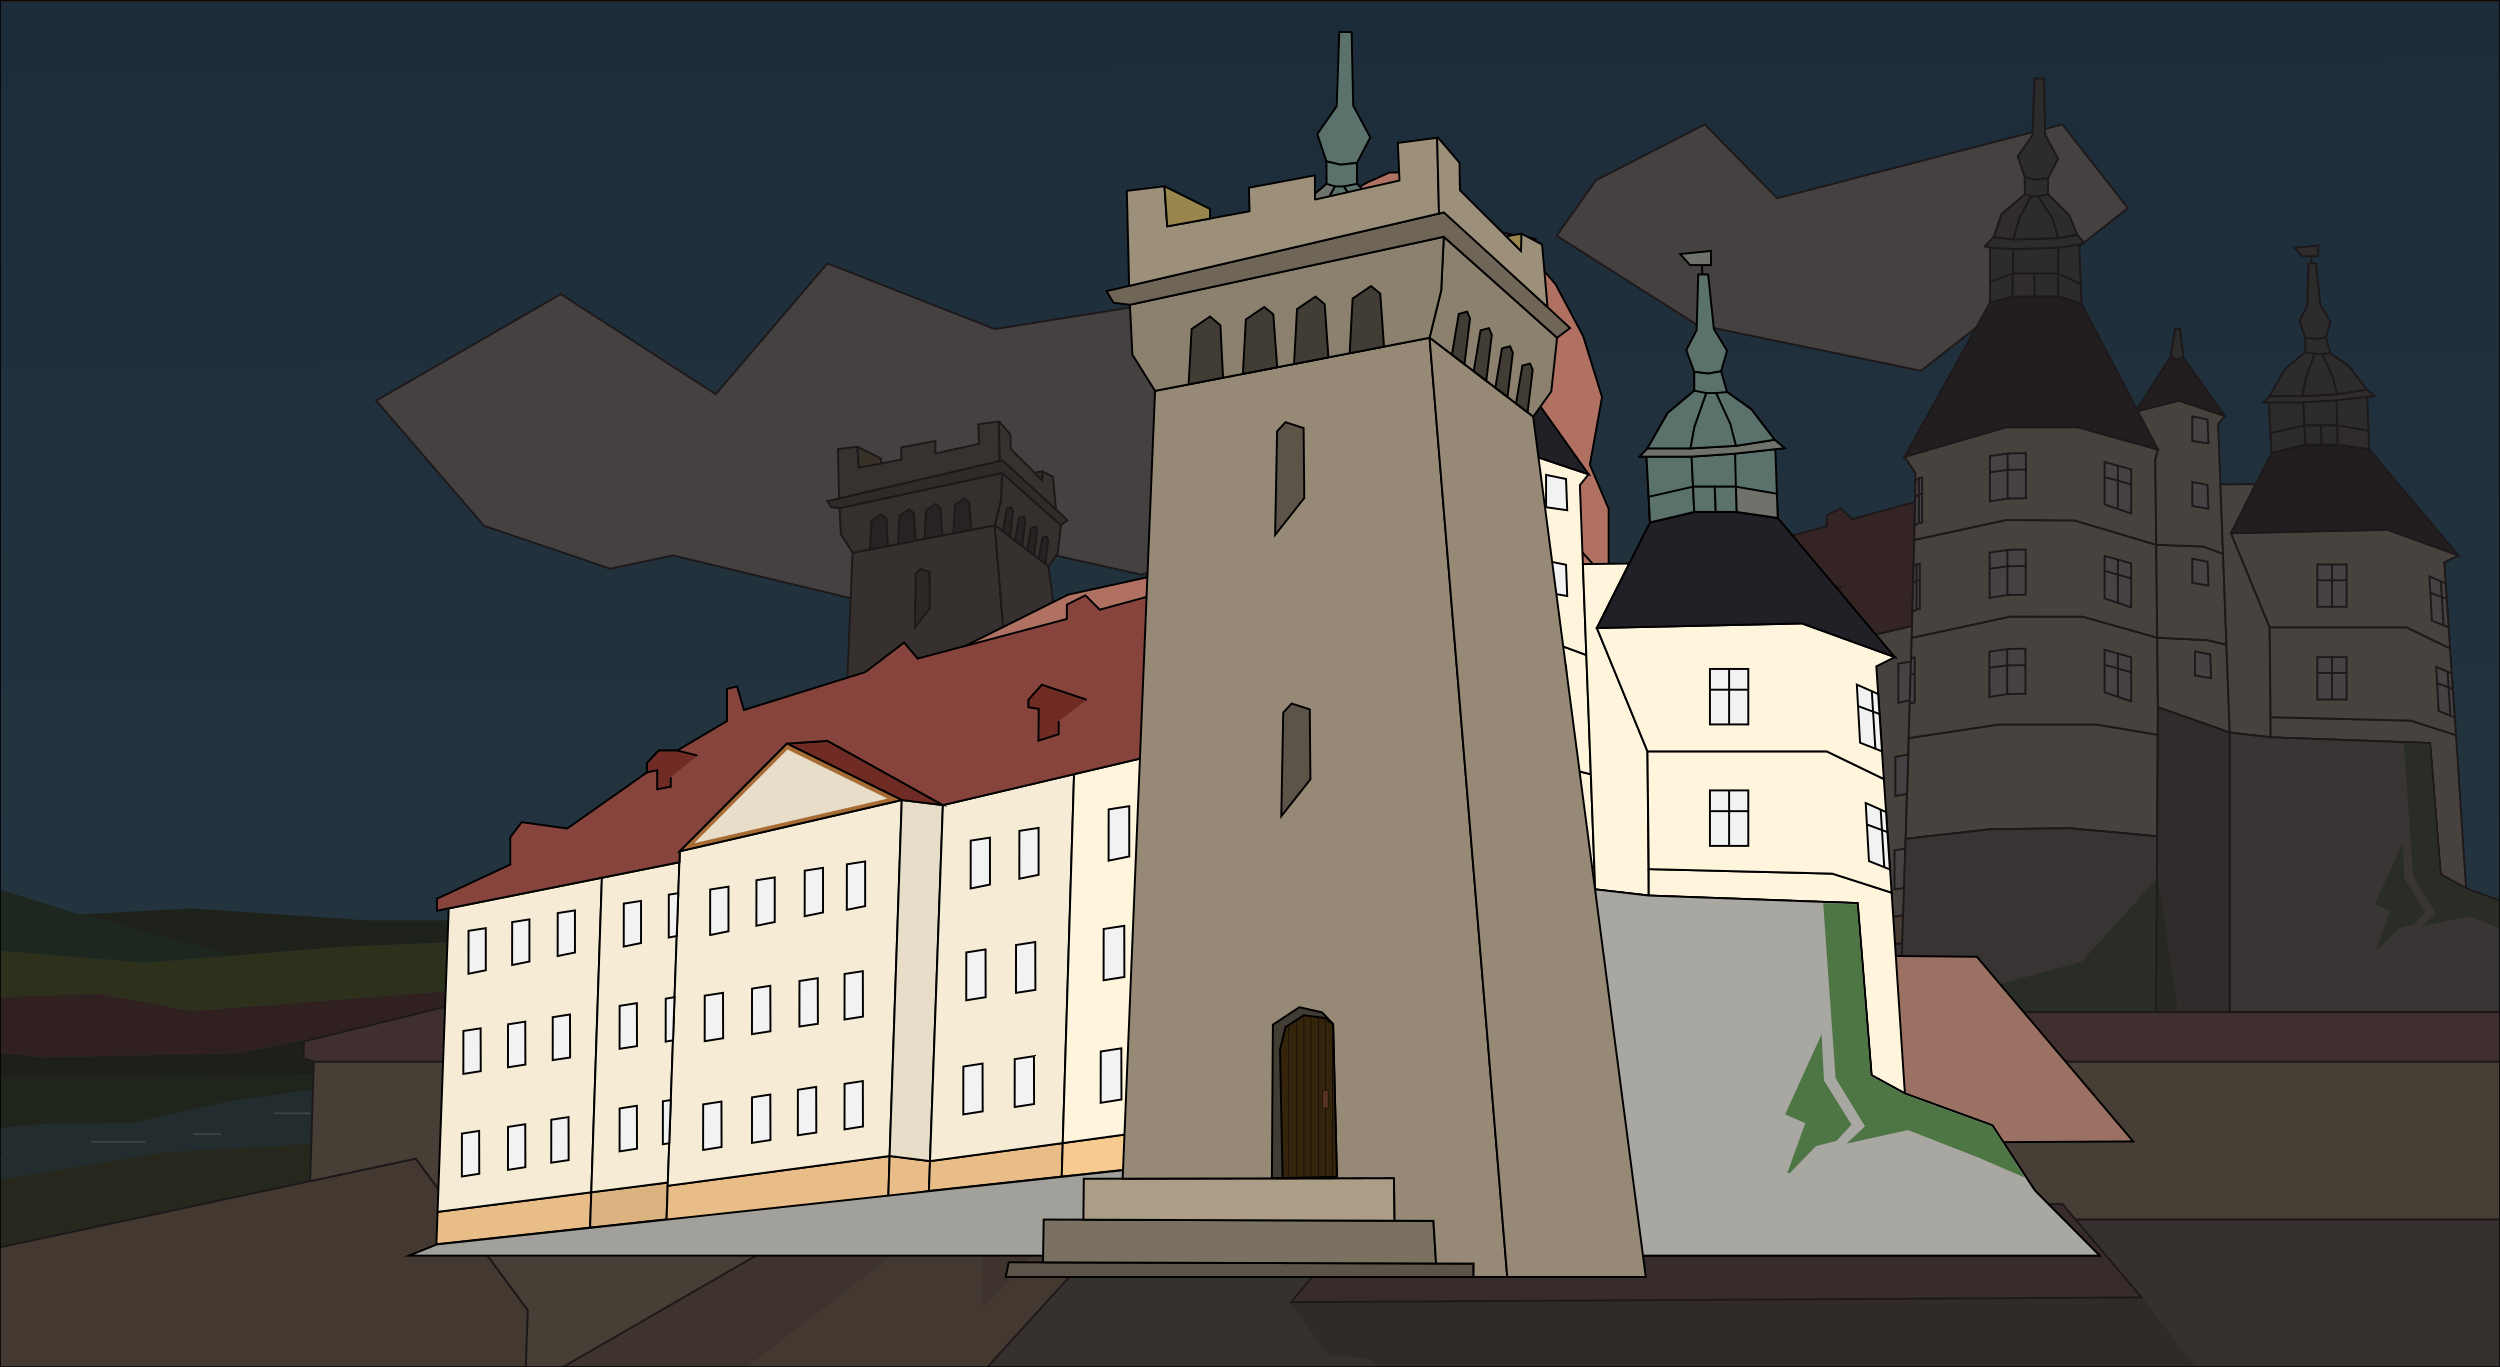 <svg id="Calque_1" data-name="Calque 1" xmlns="http://www.w3.org/2000/svg" xmlns:xlink="http://www.w3.org/1999/xlink"
     viewBox="0 0 1280 700">
    <rect x="0" y="0" width="1280" height="700" fill="#333333" stroke="none"/>
    <defs>
        <style>
            .cls-1{fill:url(#Dégradé_sans_nom_28);}.cls-2{fill:#f1eee9;}.cls-12,.cls-13,.cls-14,.cls-15,.cls-18,.cls-19,.cls-2,.cls-21,.cls-22,.cls-23,.cls-24,.cls-25,.cls-26,.cls-27,.cls-28,.cls-29,.cls-30,.cls-31,.cls-32,.cls-33,.cls-34,.cls-35,.cls-36,.cls-37,.cls-38,.cls-39,.cls-40,.cls-41,.cls-42,.cls-44,.cls-45,.cls-46,.cls-47,.cls-48,.cls-50,.cls-51,.cls-55,.cls-56,.cls-57,.cls-58,.cls-59,.cls-60,.cls-61,.cls-62,.cls-63{stroke:#000;}.cls-12,.cls-13,.cls-14,.cls-15,.cls-18,.cls-19,.cls-2,.cls-21,.cls-22,.cls-23,.cls-24,.cls-25,.cls-26,.cls-27,.cls-28,.cls-29,.cls-30,.cls-31,.cls-32,.cls-33,.cls-34,.cls-35,.cls-36,.cls-37,.cls-38,.cls-39,.cls-4,.cls-40,.cls-41,.cls-42,.cls-44,.cls-45,.cls-46,.cls-47,.cls-48,.cls-50,.cls-51,.cls-53,.cls-55,.cls-56,.cls-57,.cls-58,.cls-59,.cls-60,.cls-61,.cls-62,.cls-63{stroke-miterlimit:10;}.cls-3{fill:#24707d;}.cls-27,.cls-4,.cls-46,.cls-60{fill:none;}.cls-4{stroke:#b5f5ff;}.cls-5{fill:#355414;}.cls-6{fill:#144906;}.cls-7{fill:#062503;}.cls-37,.cls-8{fill:#6f2b24;}.cls-9{fill:#619106;}.cls-10{fill:#073500;}.cls-11{fill:#005523;}.cls-12{fill:#008a00;}.cls-13{fill:#d2ff2a;}.cls-14,.cls-20{fill:#f8dba9;}.cls-15,.cls-17{fill:#e8bd87;}.cls-16{fill:#c29d6f;}.cls-18{fill:#968a76;}.cls-19{fill:#cc8578;}.cls-21{fill:#5c5448;}.cls-22{fill:#7a7160;}.cls-23{fill:#ab9d86;}.cls-24{fill:#8c816e;}.cls-25{fill:#423d34;}.cls-26{fill:#33240b;}.cls-27,.cls-28{stroke-width:0.25px;}.cls-28{fill:#573326;}.cls-29{fill:#706658;}.cls-30{fill:#9c907a;}.cls-31{fill:#99864c;}.cls-32{fill:#dbb380;}.cls-33{fill:#f7ca90;}.cls-34{fill:#f6ebd4;}.cls-35,.cls-43{fill:#e8ddc8;}.cls-36{fill:#fff4dc;}.cls-38{fill:#87443d;}.cls-39{fill:#202026;}.cls-40{fill:#fff;}.cls-41{fill:#5a726b;}.cls-42{fill:#a76c34;}.cls-44{fill:#f2f2f2;}.cls-45{fill:#b6dbff;}.cls-47{fill:#a1a09b;}.cls-48{fill:#6f726b;}.cls-49{fill:#4e7544;}.cls-50{fill:#757368;}.cls-51{fill:#a8a7a2;}.cls-52{fill:#3c5934;}.cls-53{fill:#6e6456;stroke:#6e6456;}.cls-54,.cls-59,.cls-62{fill:#ab7d73;}.cls-55{fill:#9a7162;}.cls-56{fill:#b17162;}.cls-57{fill:#613c34;}.cls-57,.cls-59{stroke-width:0.5px;}.cls-58{fill:#ba8976;}.cls-60,.cls-62{stroke-width:0.75px;}.cls-61{fill:#e2b4a0;}.cls-63{fill:#231f20;opacity:0.83;}
        </style>
        <linearGradient id="Dégradé_sans_nom_28" x1="642.01" y1="652.59" x2="637.97" y2="12.07"
                        gradientUnits="userSpaceOnUse">
            <stop offset="0" stop-color="#29abe2"/>
            <stop offset="0.24" stop-color="#24a4dd"/>
            <stop offset="0.59" stop-color="#1691d1"/>
            <stop offset="1" stop-color="#0071bc"/>
        </linearGradient>
    </defs>
    <title>Plan de travail 1</title>
    <g id="anim_ciel">
        <rect id="ciel" class="cls-1" y="1.21" width="1280" height="664.56"/>
        <polygon id="nuage2" class="cls-2"
                 points="872.82 63.71 817.07 92.34 797.03 120.71 868.51 166.11 983.57 189.86 1089.48 106.56 1055.91 63.71 909.91 101.5 872.82 63.71"/>
        <polygon id="nuage1" class="cls-2"
                 points="435.54 306.3 344.49 284.37 312.42 291.18 247.8 269.2 192.59 205.11 287.1 150.59 366.43 201.84 423.62 134.88 509.32 168.49 590.9 155.47 678.15 215.84 667.59 267.77 584.32 294.21 502.26 275.89 435.54 306.3"/>
    </g>
    <g id="anim_rivière">
        <polygon class="cls-3"
                 points="159.39 585.65 159.98 557.82 116.7 564.01 66.72 575.23 24.99 575.34 -80.12 584.62 -277.97 579.46 -275.91 649.54 84.76 589.77 159.39 585.65"/>
        <g id="mouv">
            <line class="cls-4" x1="-38.37" y1="593.2" x2="0.89" y2="593.2"/>
            <line class="cls-4" x1="98.92" y1="580.67" x2="113.26" y2="580.67"/>
            <line class="cls-4" x1="140.27" y1="569.98" x2="158.81" y2="569.98"/>
            <line class="cls-4" x1="46.59" y1="584.62" x2="74.45" y2="584.62"/>
        </g>
    </g>
    <g id="paysage">
        <polygon class="cls-5"
                 points="158.81 604.74 159.39 585.65 84.76 589.77 -275.91 649.54 -283.13 699 158.81 604.74"/>
        <polygon class="cls-6"
                 points="159.98 557.82 159.98 550.62 -131.64 552.67 -190.38 539.27 -281.06 533.09 -277.97 579.46 -80.12 584.62 24.99 575.34 66.72 575.23 116.7 564.01 159.98 557.82"/>
        <polygon class="cls-7"
                 points="170.29 529.62 155.63 533.21 155.4 541.91 160.67 543.51 160.46 550.62 -35.44 551.99 -6.96 538.24 21.9 541.34 121.86 539.27 170.29 529.62"/>
        <polygon class="cls-8"
                 points="170.29 529.62 236.93 513.28 247.8 505.99 98.16 517.63 51.66 508.88 -1.8 510.42 -55.39 514.54 -116.19 521.76 -279 520.73 -281.06 533.09 -190.38 539.27 -131.64 552.67 -35.44 551.99 -6.96 538.24 21.9 541.34 121.86 539.27 170.29 529.62"/>
        <polygon class="cls-9"
                 points="247.8 505.99 255.71 500.69 295.32 500.92 298.09 503.2 417.49 499.89 417.61 492.04 427.91 492.02 427.91 490.62 251.7 481.57 176.47 484.66 74.45 492.9 -63.63 481.57 -141.95 477.44 -279 493.93 -279 520.73 -116.19 521.76 -55.39 514.54 -1.8 510.42 51.66 508.88 98.16 517.63 247.8 505.99"/>
        <polygon class="cls-10"
                 points="118.18 489.37 176.47 484.66 251.7 481.57 427.91 490.62 428.19 484.97 359.9 476.42 344.44 482.6 242.42 471.26 187.81 471.26 98.16 465.08 40.45 468.17 118.18 489.37"/>
        <polygon class="cls-11"
                 points="118.18 489.37 40.45 468.17 1.29 455.81 -27.57 461.99 -128.55 461.99 -158.44 457.87 -207.9 460.96 -280.03 459.93 -279 493.93 -141.95 477.44 -63.63 481.57 74.45 492.9 118.18 489.37"/>
        <polygon class="cls-12"
                 points="637.55 497.64 661.36 483.95 684.38 483.83 701.88 478.56 715.8 483.2 743.65 488.07 758.42 496.7 637.55 497.64"/>
        <polygon class="cls-13"
                 points="652.84 488.83 660.06 492.76 685.36 492.76 715.8 483.2 701.88 478.56 684.38 483.83 661.36 483.95 652.84 488.83"/>
        <polygon class="cls-14"
                 points="308.38 531.6 303.11 507.33 298.09 503.2 417.49 499.89 417.49 502.9 406.96 502.86 406.78 514.23 397.68 514.2 396.89 518.09 322.8 518.09 312.5 521.53 308.38 531.6"/>
        <polyline class="cls-14" points="564.11 498.4 566.68 518.09 1338.59 518.09 1313.28 492.6 564.11 498.4"/>
        <polygon class="cls-15"
                 points="-283.13 699 212.88 593.2 270.25 670.83 267.15 760.49 -172.82 838.9 -283.13 699"/>
        <polygon class="cls-16"
                 points="268.86 711.08 453.33 604.65 501.42 609 297.84 763.58 267.15 760.49 268.86 711.08"/>
        <polygon class="cls-17"
                 points="447.83 763.58 297.84 763.58 501.42 609 503.25 669.23 568.75 601.45 584.32 624.35 564.62 635.09 447.83 763.58"/>
        <polygon class="cls-16" points="502.26 636.71 539.43 600.99 568.75 601.45 503.25 669.23 502.26 636.71"/>
        <polygon class="cls-18"
                 points="584.3 624.21 1331.82 624.21 1400.18 824 591.31 891.08 447.82 763.44 564.61 634.95 584.3 624.21"/>
        <polygon class="cls-14"
                 points="158.81 604.74 160.67 543.51 1308.21 543.51 1331.84 624.35 584.32 624.35 568.75 601.45 539.43 600.99 502.26 636.71 501.42 609 453.33 604.65 268.86 711.08 270.25 670.83 212.88 593.2 158.81 604.74"/>
        <polygon class="cls-19"
                 points="160.67 543.51 155.4 541.91 155.63 533.21 236.93 513.28 255.71 500.69 295.32 500.92 303.11 507.33 308.38 531.6 312.5 521.53 322.8 518.09 1338.59 518.09 1308.21 543.51 724.03 543.51 716.76 545.6 692.7 546.18 688.59 543.51 160.67 543.51"/>
        <polygon class="cls-20"
                 points="850.1 601 856 604.46 912.38 603.19 904.52 596.26 919.27 594.49 921.37 598.31 946.82 598.31 946.54 596.02 935.38 585.15 922.51 578.28 905.06 571.13 894.76 576.28 872.29 593.59 850.1 601"/>
        <polygon class="cls-20" points="971.58 584.14 973.68 587.34 969.15 586.86 961.86 577.15 971.58 584.14"/>
    </g>
    <g id="tour">
        <polygon class="cls-21" points="396.89 518.09 397.68 514.2 521 514.54 521 518.09 396.89 518.09"/>
        <polygon class="cls-22" points="406.96 502.86 406.78 514.23 511.05 514.51 510.35 503.21 406.96 502.86"/>
        <polygon class="cls-23" points="499.87 491.87 500.05 503.17 417.49 502.9 417.61 492.04 499.87 491.87"/>
        <polygon class="cls-24"
                 points="543.15 268.94 541.61 283.2 536.8 289.9 509.32 268.94 512.41 256.41 513.1 242.15 543.15 268.94"/>
        <polygon class="cls-18"
                 points="509.32 268.94 529.93 518.09 521 518.09 521 514.54 511.05 514.51 510.35 503.21 500.05 503.17 499.87 491.87 427.91 492.02 436.5 283.03 509.32 268.94"/>
        <polygon class="cls-25"
                 points="467.5 491.87 467.76 451.17 474.8 446.53 480.81 447.9 483.73 451 484.76 491.87 467.5 491.87"/>
        <polygon class="cls-26"
                 points="484.76 491.52 483.73 451 481.67 449.39 475.92 448.68 471.11 451.86 469.65 457.78 470.34 491.87 484.76 491.52"/>
        <line class="cls-27" x1="474.1" y1="449.88" x2="474.1" y2="491.61"/>
        <line class="cls-27" x1="475.99" y1="449.08" x2="475.99" y2="491.61"/>
        <line class="cls-27" x1="477.89" y1="449.4" x2="477.89" y2="491.61"/>
        <line class="cls-27" x1="479.79" y1="449.48" x2="479.79" y2="491.7"/>
        <line class="cls-27" x1="481.67" y1="449.98" x2="481.67" y2="492.2"/>
        <line class="cls-27" x1="483.57" y1="450.65" x2="483.57" y2="491.43"/>
        <line class="cls-27" x1="471.96" y1="451.6" x2="471.96" y2="491.7"/>
        <rect class="cls-28" x="480.93" y="468.59" width="1.48" height="4.69"/>
        <polygon class="cls-21"
                 points="469.99 395.87 477.72 386.07 477.55 367.53 472.74 365.98 470.5 368.38 469.99 395.87"/>
        <polygon class="cls-21"
                 points="468.36 321.24 476.09 311.45 475.92 292.9 471.11 291.36 468.87 293.76 468.36 321.24"/>
        <polygon class="cls-18" points="536.8 289.9 566.68 518.09 529.93 518.09 509.32 268.94 536.8 289.9"/>
        <polygon class="cls-24"
                 points="429.83 260.18 430.49 273.41 436.5 283.03 509.32 268.94 512.41 256.41 513.1 242.15 429.83 260.18"/>
        <polygon class="cls-25"
                 points="459.81 278.52 460.59 264.09 465.48 260.77 467.87 262.74 468.9 276.76 459.81 278.52"/>
        <polyline class="cls-25"
                  points="497.24 271.28 488.13 273.04 488.92 258.55 493.8 255.23 496.24 257.22 497.24 271.28"/>
        <polyline class="cls-25"
                  points="482.49 274.14 473.38 275.89 474.17 261.34 479.06 258.02 481.5 260.03 482.49 274.14"/>
        <polygon class="cls-25"
                 points="445.41 281.28 446.21 266.63 451.1 263.31 453.85 265.68 454.54 279.54 445.41 281.28"/>
        <polygon class="cls-29"
                 points="425.51 259.67 423.62 256.58 513.44 235.62 546.59 266.37 543.15 268.94 513.1 242.15 429.83 260.18 425.51 259.67"/>
        <path class="cls-30"
              d="M429.63,255.08,429,230a.08.08,0,0,1,.07-.08l9.85-1.2a.08.08,0,0,1,.08.07l.72,10.48a.07.07,0,0,0,.09.06l21.69-4a.09.09,0,0,0,.06-.08l-.17-6.13a.07.07,0,0,1,.06-.07l17.37-3.26a.08.08,0,0,1,.09.08v6.26a.07.07,0,0,0,.09.07l22.26-5a.07.07,0,0,0,.05-.08l-.44-9.84a.08.08,0,0,1,.07-.08l10.3-1.36a.08.08,0,0,1,.08.07l.49,20a.08.08,0,0,1-.05.08l-82,19.13A.07.07,0,0,1,429.63,255.08Z"/>
        <path class="cls-30"
              d="M540.6,260.56l-1.43-16.29a.11.11,0,0,0,0-.09l-5.42-2.85a.11.11,0,0,0-.16.1l.05,4.26a.1.1,0,0,1-.18.07l-16-15.9a.11.11,0,0,1,0-.08l-.12-7.18a.09.09,0,0,0,0-.07l-5.65-6.67c-.07-.08-.24.23-.24.33l.48,19.81,1.22-.28a.12.12,0,0,1,.1,0l27.28,24.91A.11.11,0,0,0,540.6,260.56Z"/>
        <path class="cls-31" d="M533.65,241.34l-4,.71,3.92,3.9.1-4.18C533.69,241.54,533.87,241.3,533.65,241.34Z"/>
        <path class="cls-31" d="M439,228.89l.72,10.5,11.37-2.08v-2.54l-12-6A.08.08,0,0,0,439,228.89Z"/>
        <g id="gnegne">
            <polygon class="cls-25"
                     points="517.09 274.87 518.67 261.73 517.85 259.79 515.44 260.42 513.47 272.11 517.09 274.87"/>
            <polygon class="cls-25"
                     points="523.35 279.64 524.93 266.46 524.11 264.53 521.71 265.16 519.73 276.88 523.35 279.64"/>
            <polygon class="cls-25"
                     points="529.45 284.29 530.97 271.61 530.18 269.74 527.85 270.35 525.95 281.63 529.45 284.29"/>
            <polygon class="cls-25"
                     points="535.22 288.69 536.69 276.5 535.93 274.72 533.72 275.3 531.89 286.15 535.22 288.69"/>
        </g>
    </g>
    <g id="château">
        <polygon class="cls-15" points="688.95 513.74 689.41 501.09 749.47 493.43 749 507.24 688.95 513.74"/>
        <polygon class="cls-32" points="778.85 504 779.37 489.62 749.47 493.43 749 507.24 778.85 504"/>
        <polygon class="cls-15" points="778.85 505.13 779.32 490.9 866.01 479.27 865.49 495.75 778.85 505.13"/>
        <polygon class="cls-15" points="881.36 492.91 881.79 481.26 866.01 479.27 865.49 495.75 881.36 492.91"/>
        <polygon class="cls-15" points="881.36 492.91 933.25 487.29 933.65 474.22 881.79 481.26 881.36 492.91"/>
        <polygon class="cls-33" points="974.07 482.88 933.25 487.29 933.65 474.22 974.5 468.59 974.07 482.88"/>
        <polygon class="cls-34" points="689.41 501.09 693.77 382.52 753.61 370.55 749.47 493.43 689.41 501.09"/>
        <polygon class="cls-34" points="783.93 364.49 753.61 370.55 749.47 493.43 779.37 489.62 783.93 364.49"/>
        <polygon class="cls-34" points="866.01 479.27 870.76 340.21 784.04 360.22 779.32 490.9 866.01 479.27"/>
        <polygon class="cls-35" points="886.83 342.18 870.76 340.21 866.01 479.27 881.79 481.26 886.83 342.18"/>
        <polygon class="cls-34" points="938.07 330.09 886.83 342.18 881.79 481.26 933.65 474.22 938.07 330.09"/>
        <polygon class="cls-36" points="974.5 468.59 978.99 320.44 938.07 330.09 933.65 474.22 974.5 468.59"/>
        <polygon class="cls-37" points="886.83 342.18 841.78 317.09 825.91 318.14 870.76 340.21 886.83 342.18"/>
        <polygon class="cls-38"
                 points="978.99 320.44 980.56 256.98 948.1 265.84 942.5 260.24 935.25 263.86 935.25 269.46 876.94 284.94 871.67 278.68 856.52 290.21 809.08 305.04 806.44 295.81 802.49 296.8 802.49 309.32 783.05 320.85 775.8 320.85 771.19 325.79 771.19 329.42 740.06 351.32 722.27 348.85 717.82 354.78 717.82 365.41 689.16 378.75 689.16 383.44 783.93 364.49 784.04 360.22 825.91 318.14 841.78 317.09 886.83 342.18 978.99 320.44"/>
        <polygon class="cls-36"
                 points="1104.51 428.21 1059.33 424.06 1018.81 424.62 975.68 429.46 977.32 377.88 1023.45 370.94 1073.3 370.94 1104.99 376.25 1104.51 428.21"/>
        <polygon class="cls-36"
                 points="977.25 377.89 978.8 326.56 1029.15 315.69 1066.27 315.73 1104.51 326.49 1104.99 376.25 1073.3 370.94 1023.45 370.94 977.25 377.89"/>
        <polygon class="cls-36"
                 points="1103.99 278.93 1104.51 326.49 1066.27 315.73 1029.15 315.69 978.8 326.56 980.08 276.42 1027.06 266.25 1061.99 266.43 1103.99 278.93"/>
        <polygon class="cls-36"
                 points="980.08 276.42 980.71 242.12 975.11 233.88 1027.19 218.73 1063.76 218.73 1104.89 230.16 1103.52 235.53 1103.99 278.93 1061.99 266.43 1027.06 266.25 980.08 276.42"/>
        <polygon class="cls-36"
                 points="1104.51 326.49 1130.2 327.75 1139.94 330.12 1141.64 375.1 1104.85 362.13 1104.51 326.49"/>
        <polygon class="cls-36"
                 points="1127.97 279.79 1138.2 283.56 1139.94 330.12 1130.2 327.75 1104.51 326.49 1103.99 278.93 1127.97 279.79"/>
        <polygon class="cls-36"
                 points="1138.2 283.56 1135.67 217.19 1139.09 212.96 1115.67 205.11 1093.38 210.74 1104.89 230.16 1103.52 235.53 1103.99 278.93 1127.97 279.79 1138.2 283.56"/>
        <polygon class="cls-36"
                 points="1141.64 375.1 1162.56 377.51 1162.07 321.18 1142.3 273 1154.96 247.83 1136.85 248.04 1141.64 375.1"/>
        <polygon class="cls-39"
                 points="1139.09 212.96 1117.84 183.06 1116.11 168.49 1113.64 168.49 1111.42 182.57 1093.38 210.74 1115.67 205.11 1139.09 212.96"/>
        <polygon class="cls-39"
                 points="1104.89 230.16 1065.71 155.47 1053.79 150.59 1030.43 150.59 1018.93 154.82 975.11 233.88 1027.19 218.73 1063.76 218.73 1104.89 230.16"/>
        <polygon class="cls-40"
                 points="1065.71 155.47 1064.48 125.17 1039.33 128.03 1018.93 126.81 1018.93 154.82 1030.43 150.59 1054.62 150.59 1065.71 155.47"/>
        <polygon class="cls-41"
                 points="1048.58 91.3 1053.79 81.33 1047.11 68.95 1046.5 40.17 1041.66 40.17 1040.67 69.16 1033.1 80.03 1036.65 90.69 1042.12 92.01 1048.58 91.3"/>
        <polygon class="cls-36"
                 points="1162.56 377.51 1162.56 367.19 1234.27 368.95 1257.46 376.39 1262.63 454.85 1249.54 447.69 1244.1 380.48 1162.56 377.51"/>
        <polygon class="cls-36"
                 points="1162.07 321.18 1162.56 367.19 1234.27 368.95 1257.46 376.39 1254.42 331.99 1232.07 321.18 1162.07 321.18"/>
        <polygon class="cls-36"
                 points="1142.3 273 1162.07 321.18 1232.07 321.18 1254.42 331.99 1251.47 287.98 1258.68 284.37 1222.41 271.21 1142.3 273"/>
        <polygon class="cls-39"
                 points="1212.97 230.01 1258.68 284.37 1222.41 271.21 1142.3 273 1163.06 231.74 1180.35 227.65 1196.85 227.65 1212.97 230.01"/>
        <polyline class="cls-40"
                  points="1180.35 180.29 1180.35 172.94 1185.69 174.67 1190.24 171.95 1192.23 180.89 1202.64 187.56"/>
        <polyline class="cls-40" points="1212.97 230.01 1196.85 227.65 1180.35 227.65 1163.06 231.74 1161.69 206.04"/>
        <polygon class="cls-41"
                 points="1185.78 134.88 1188.01 156.22 1193.16 164.64 1190.84 172.72 1185.74 173.6 1180.35 172.94 1177.24 164.4 1181.28 156.69 1181.91 134.88 1185.78 134.88"/>
        <polygon class="cls-42" points="870.76 340.21 825.91 318.14 784.04 360.22 870.76 340.21"/>
        <polygon class="cls-43" points="865.15 339.65 826.11 320.44 789.65 357.07 865.15 339.65"/>
        <polygon class="cls-41"
                 points="1020.82 121.34 1016.33 126.13 1018.93 126.81 1041.66 148.11 1064.48 125.17 1066.98 124.26 1063.42 120.2 1059.45 110.34 1048.58 99.47 1048.58 91.3 1042.12 92.01 1036.65 90.69 1036.72 99.47 1024.86 109.68 1020.82 121.34"/>
        <polygon class="cls-41"
                 points="1180.35 172.94 1180.35 180.29 1169.97 189 1162.05 202.82 1159.05 206.04 1161.69 206.04 1179.31 206.04 1195.58 204.95 1215.68 202.74 1211.74 199.44 1209.13 196.03 1202.64 187.56 1193.16 180.8 1190.84 172.72 1185.74 173.6 1180.35 172.94"/>
        <polygon class="cls-41"
                 points="1117.84 183.06 1114.12 184.04 1111.42 182.57 1113.64 168.49 1116.11 168.49 1117.84 183.06"/>
        <g id="fenêtre_et_autres_ornement" data-name="fenêtre et autres ornement">
            <rect class="cls-44" x="1186.48" y="288.99" width="14.98" height="21.68"/>
            <line class="cls-45" x1="1193.97" y1="288.99" x2="1193.97" y2="310.67"/>
            <line class="cls-45" x1="1186.48" y1="297.1" x2="1201.46" y2="297.1"/>
            <rect class="cls-44" x="1186.48" y="336.44" width="14.98" height="21.68"/>
            <line class="cls-45" x1="1193.97" y1="336.44" x2="1193.97" y2="358.12"/>
            <line class="cls-45" x1="1186.48" y1="344.55" x2="1201.46" y2="344.55"/>
            <polygon class="cls-44" points="779.75 377.15 779.73 393.92 782.85 393.33 783.45 376.61 779.75 377.15"/>
            <polygon class="cls-44" points="762.17 380.67 762.15 397.44 768.9 396.06 768.9 379.62 762.17 380.67"/>
            <polygon class="cls-44" points="778.55 417.81 778.53 434.58 781.4 434.07 781.98 417.19 778.55 417.81"/>
            <polygon class="cls-44" points="760.54 420.61 760.52 437.38 767.33 436.33 767.27 419.56 760.54 420.61"/>
            <polygon class="cls-44" points="777.44 457.88 777.42 474.65 779.92 474.28 780.53 457.41 777.44 457.88"/>
            <polygon class="cls-44" points="760.54 460.68 760.52 477.45 767.33 476.41 767.27 459.64 760.54 460.68"/>
            <polygon class="cls-44" points="793.17 459.11 793.15 476.89 800.36 475.75 800.31 458 793.17 459.11"/>
            <polygon class="cls-44" points="830.18 453.39 830.16 471.16 837.38 470.1 837.32 452.28 830.18 453.39"/>
            <polygon class="cls-44" points="812.26 456.36 812.24 474.13 819.46 473.02 819.4 455.25 812.26 456.36"/>
            <polygon class="cls-44" points="849.31 365.31 849.29 383.09 856.46 381.63 856.45 364.2 849.31 365.31"/>
            <polygon class="cls-44" points="848.41 408.16 848.39 425.93 855.6 424.8 855.55 407.05 848.41 408.16"/>
            <polygon class="cls-44" points="848.41 451.09 848.39 468.86 855.6 467.73 855.55 449.98 848.41 451.09"/>
            <polygon class="cls-44" points="897.7 356.06 897.68 374.75 905.21 373.22 905.21 354.9 897.7 356.06"/>
            <polygon class="cls-44" points="916.7 352.25 916.68 370.94 924.21 369.41 924.21 351.08 916.7 352.25"/>
            <polygon class="cls-44" points="895.97 399.74 895.95 418.42 903.52 417.23 903.48 398.57 895.97 399.74"/>
            <polygon class="cls-44" points="915.4 396.84 915.38 415.53 922.96 414.37 922.9 395.68 915.4 396.84"/>
            <polygon class="cls-44" points="894.82 444.32 894.79 463.01 902.37 461.82 902.32 443.16 894.82 444.32"/>
            <polygon class="cls-44" points="914.89 441.43 914.87 460.12 922.45 458.95 922.39 440.27 914.89 441.43"/>
            <polygon class="cls-44" points="701.51 391.3 701.49 408.07 708.25 406.7 708.25 390.26 701.51 391.3"/>
            <polygon class="cls-44" points="736.35 384.37 736.33 401.14 743.09 399.76 743.09 383.32 736.35 384.37"/>
            <polygon class="cls-44" points="718.56 387.88 718.54 404.65 725.3 403.28 725.3 386.84 718.56 387.88"/>
            <polygon class="cls-44" points="699.5 430.42 699.48 447.19 706.28 446.12 706.24 429.38 699.5 430.42"/>
            <polygon class="cls-44" points="734.42 425.02 734.4 441.79 741.2 440.79 741.15 423.98 734.42 425.02"/>
            <polygon class="cls-44" points="716.93 427.82 716.91 444.59 723.72 443.55 723.67 426.78 716.93 427.82"/>
            <polygon class="cls-44" points="698.92 470.5 698.9 487.27 705.7 486.19 705.66 469.46 698.92 470.5"/>
            <polygon class="cls-44" points="733.84 465.1 733.82 481.87 740.62 480.86 740.57 464.06 733.84 465.1"/>
            <polygon class="cls-44" points="716.93 467.9 716.91 484.67 723.72 483.63 723.67 466.86 716.93 467.9"/>
            <polygon class="cls-44" points="795.92 375.16 795.89 392.93 803.06 391.48 803.05 374.05 795.92 375.16"/>
            <polygon class="cls-44" points="832.85 367.8 832.83 385.58 839.99 384.13 839.99 366.7 832.85 367.8"/>
            <polygon class="cls-44" points="813.99 371.53 813.97 389.31 821.13 387.85 821.13 370.42 813.99 371.53"/>
            <polygon class="cls-44" points="793.79 416.63 793.77 434.4 800.97 433.26 800.93 415.52 793.79 416.63"/>
            <polygon class="cls-44" points="830.8 410.9 830.78 428.68 837.99 427.61 837.94 409.8 830.8 410.9"/>
            <polygon class="cls-44" points="812.26 413.87 812.24 431.65 819.46 430.54 819.4 412.76 812.26 413.87"/>
            <polygon class="cls-44" points="951.58 343.86 951.56 363.88 959.63 362.25 959.62 342.61 951.58 343.86"/>
            <polygon class="cls-44" points="971.94 339.77 971.92 359.8 977.83 358.6 978.43 338.76 971.94 339.77"/>
            <polygon class="cls-44" points="949.63 390.58 949.61 410.61 957.72 409.32 957.67 389.33 949.63 390.58"/>
            <polygon class="cls-44" points="970.45 387.48 970.42 407.5 976.38 406.52 976.99 386.39 970.45 387.48"/>
            <polygon class="cls-44" points="948.49 438.44 948.47 458.47 956.58 457.19 956.53 437.2 948.49 438.44"/>
            <polygon class="cls-44" points="970 435.34 969.98 455.37 974.92 454.61 975.53 434.48 970 435.34"/>
            <polyline class="cls-37"
                      points="943.05 301.04 925.48 295.16 920.21 301.04 920.21 303.94 924.27 304.6 924.16 317.01 932.07 314.48 932.07 309.43"/>
            <polyline class="cls-37"
                      points="780.53 331.32 780.53 334.98 775.2 336.01 775.2 328.54 771.19 329.42 771.19 325.79 775.8 320.85 783.05 320.85 790.92 322.83"/>
            <polygon class="cls-44"
                     points="1018.81 233.53 1018.81 256.69 1027.92 255.26 1037.27 255.09 1037.27 231.99 1028.49 232.15 1018.81 233.53"/>
            <line class="cls-46" x1="1027.92" y1="231.82" x2="1027.92" y2="255.26"/>
            <polyline class="cls-46" points="1018.81 241.79 1027.92 240.55 1037.27 240.39"/>
            <polyline class="cls-44"
                      points="1077.55 258.35 1091.16 262.89 1091.16 240.38 1077.55 236.52 1077.55 258.35"/>
            <line class="cls-46" x1="1084.36" y1="238.45" x2="1084.36" y2="260.62"/>
            <line class="cls-46" x1="1077.55" y1="244.24" x2="1091.16" y2="248.04"/>
            <polygon class="cls-44"
                     points="980.71 246.14 980.38 269.2 982.48 267.77 984.16 267.61 984.16 244.5 982.58 244.66 980.71 246.14"/>
            <line class="cls-46" x1="982.47" y1="244.83" x2="982.47" y2="267.77"/>
            <polyline class="cls-46" points="980.84 254.3 982.48 253.07 984.16 252.91"/>
            <polygon class="cls-44"
                     points="1018.69 282.92 1018.69 306.08 1027.8 304.65 1037.15 304.49 1037.15 281.38 1028.37 281.54 1018.69 282.92"/>
            <line class="cls-46" x1="1027.8" y1="281.21" x2="1027.8" y2="304.65"/>
            <polyline class="cls-46" points="1018.69 291.18 1027.8 289.95 1037.15 289.78"/>
            <polyline class="cls-44"
                      points="1077.55 306.43 1091.16 310.96 1091.16 288.45 1077.55 284.59 1077.55 306.43"/>
            <line class="cls-46" x1="1084.36" y1="286.52" x2="1084.36" y2="308.7"/>
            <line class="cls-46" x1="1077.55" y1="292.31" x2="1091.16" y2="296.11"/>
            <polygon class="cls-44"
                     points="979.74 290.13 979.15 313.4 981.25 311.96 982.93 311.8 982.93 288.69 981.35 288.86 979.74 290.13"/>
            <line class="cls-46" x1="981.25" y1="289.02" x2="981.25" y2="311.96"/>
            <polyline class="cls-46" points="979.61 298.49 981.25 297.26 982.93 297.1"/>
            <polygon class="cls-44"
                     points="978.43 338.28 977.78 360.48 978.64 359.89 980.32 359.73 980.32 336.62 978.74 336.78 978.43 338.28"/>
            <line class="cls-46" x1="978.64" y1="345.19" x2="980.32" y2="345.02"/>
            <polygon class="cls-44"
                     points="1018.57 333.65 1018.57 356.81 1027.68 355.38 1037.03 355.21 1037.03 332.1 1028.25 332.27 1018.57 333.65"/>
            <line class="cls-46" x1="1027.68" y1="331.94" x2="1027.68" y2="355.37"/>
            <polyline class="cls-46" points="1018.57 341.9 1027.68 340.67 1037.03 340.51"/>
            <polyline class="cls-44" points="1077.55 354.5 1091.16 359.04 1091.16 336.52 1077.55 332.67 1077.55 354.5"/>
            <line class="cls-46" x1="1084.36" y1="334.6" x2="1084.36" y2="356.77"/>
            <line class="cls-46" x1="1077.55" y1="340.39" x2="1091.16" y2="344.18"/>
            <polygon class="cls-44"
                     points="1122.46 213.19 1130.26 214.79 1130.72 226.98 1122.46 225.82 1122.46 213.19"/>
            <polygon class="cls-44" points="1122.46 246.71 1130.26 248.31 1130.72 260.5 1122.46 259.07 1122.46 246.71"/>
            <polygon class="cls-44"
                     points="1122.46 286.03 1130.26 287.64 1130.72 299.83 1122.46 298.41 1122.46 286.03"/>
            <polygon class="cls-44" points="1123.84 333.49 1131.64 335.09 1132.1 347.28 1123.84 345.85 1123.84 333.49"/>
            <polygon class="cls-44" points="1252.2 298.79 1243.86 295.11 1245.13 317.8 1253.69 321.18 1252.2 298.79"/>
            <line class="cls-45" x1="1251.11" y1="320.16" x2="1249.71" y2="297.69"/>
            <line class="cls-45" x1="1244.18" y1="303.44" x2="1252.72" y2="306.61"/>
            <polygon class="cls-44" points="1256.78 367.3 1248.6 364.07 1247.33 341.37 1255.28 344.89 1256.78 367.3"/>
            <line class="cls-45" x1="1254.57" y1="366.42" x2="1253.17" y2="343.96"/>
            <line class="cls-45" x1="1247.8" y1="349.76" x2="1255.91" y2="352.77"/>
        </g>
        <polygon class="cls-47"
                 points="678.27 518.18 689.07 513.82 974.18 482.96 975.8 429.55 1018.93 424.7 1059.45 424.15 1104.51 428.21 1104.85 362.13 1141.76 375.18 1162.68 377.6 1244.22 380.56 1249.65 447.77 1262.75 454.94 1296.8 467.29 1313.4 492.69 1338.71 518.18 678.27 518.18"/>
        <polygon class="cls-41" points="1030.84 127.53 1030.41 151.91 1018.93 154.82 1018.93 126.81 1030.84 127.53"/>
        <polygon class="cls-41" points="1053.79 151.69 1030.41 151.91 1030.84 127.53 1053.79 126.81 1053.79 151.69"/>
        <polygon class="cls-41" points="1065.71 155.47 1053.79 151.69 1053.79 126.81 1064.48 125.17 1065.71 155.47"/>
        <polygon class="cls-41"
                 points="1020.82 121.34 1030.84 122.58 1053.79 121.96 1063.42 120.2 1066.98 124.26 1064.48 125.17 1053.79 126.81 1030.84 127.53 1018.93 126.81 1016.33 126.13 1020.82 121.34"/>
        <polygon class="cls-41" points="1030.62 140.02 1053.79 140.02 1053.79 151.69 1030.41 151.91 1030.62 140.02"/>
        <polygon class="cls-41" points="1053.79 151.69 1065.71 155.47 1065.3 145.44 1053.79 140.02 1053.79 151.69"/>
        <polygon class="cls-41" points="1030.41 151.91 1018.93 154.82 1018.93 144.31 1030.62 140.02 1030.41 151.91"/>
        <polygon class="cls-48" points="1041.66 140.02 1041.66 151.81 1030.41 151.91 1030.62 140.02 1041.66 140.02"/>
        <polygon class="cls-41"
                 points="1053.79 121.96 1050.83 111.89 1043.44 100.5 1048.58 99.47 1059.45 110.34 1063.42 120.2 1053.79 121.96"/>
        <polygon class="cls-48"
                 points="1036.72 99.47 1040 100.5 1034.16 111.23 1030.84 122.58 1020.82 121.34 1024.86 109.68 1036.72 99.47"/>
        <polygon class="cls-41"
                 points="1040 100.5 1043.44 100.5 1050.83 111.89 1053.79 121.96 1030.84 122.58 1034.16 111.23 1040 100.5"/>
        <polygon class="cls-41" points="1180.35 227.65 1179.31 206.04 1161.69 206.04 1163.06 231.74 1180.35 227.65"/>
        <polygon class="cls-41" points="1212.97 230.01 1196.85 227.65 1195.58 204.95 1212.03 203.14 1212.97 230.01"/>
        <polygon class="cls-41" points="1179.31 206.04 1196.3 204.9 1196.85 227.65 1180.35 227.65 1179.31 206.04"/>
        <polygon class="cls-41" points="1179.88 217.8 1196.3 217.8 1196.85 227.65 1180.35 227.65 1179.88 217.8"/>
        <polygon class="cls-41" points="1163.06 231.74 1180.35 227.65 1179.88 217.8 1162.52 221.72 1163.06 231.74"/>
        <polygon class="cls-48" points="1196.85 227.65 1212.97 230.01 1212.63 220.54 1196.61 217.8 1196.85 227.65"/>
        <polygon class="cls-41" points="1188.36 217.8 1188.75 227.65 1180.35 227.65 1179.88 217.8 1188.36 217.8"/>
        <polygon class="cls-41" points="1188.75 227.65 1196.85 227.65 1196.61 217.8 1188.36 217.8 1188.75 227.65"/>
        <polygon class="cls-48"
                 points="1211.74 199.44 1196.61 201.84 1178.88 202.82 1162.05 202.82 1159.05 206.04 1179.31 206.04 1195.58 204.95 1215.68 202.74 1211.74 199.44"/>
        <polygon class="cls-41"
                 points="1178.88 202.82 1180.43 194.45 1185.07 181.21 1180.35 180.29 1169.97 189 1162.05 202.82 1178.88 202.82"/>
        <polygon class="cls-41"
                 points="1196.61 201.84 1194.38 194.16 1188.87 181.21 1193.16 180.8 1202.64 187.56 1211.74 199.44 1196.61 201.84"/>
        <polygon class="cls-41"
                 points="1185.07 181.21 1188.87 181.21 1194.46 193.29 1196.61 201.84 1178.88 202.82 1180.43 194.45 1185.07 181.21"/>
        <polygon class="cls-47"
                 points="975.68 429.46 972.75 518.18 1103.99 518.18 1104.51 428.21 1059.33 424.06 1018.81 424.62 975.68 429.46"/>
        <polygon class="cls-49" points="972.76 517.7 1065.74 492.43 1104.39 449.72 1104.01 517.7 972.76 517.7"/>
        <polygon class="cls-50" points="1141.64 375.1 1141.64 518.18 1103.99 518.18 1104.85 362.13 1141.64 375.1"/>
        <polygon class="cls-51"
                 points="1141.64 518.18 1338.71 518.18 1313.4 492.69 1296.8 467.29 1262.63 454.85 1249.54 447.69 1244.1 380.48 1162.56 377.51 1141.64 375.1 1141.64 518.18"/>
        <polygon class="cls-49"
                 points="1230.71 380.48 1235.56 448.87 1247.04 467.64 1239.89 474.4 1263.83 469.12 1290.84 479.67 1309.56 487.73 1296.66 467.7 1262.53 455.28 1249.24 448 1243.81 380.95 1230.71 380.48"/>
        <polygon class="cls-52" points="1115.02 517.7 1104.87 449.24 1104.47 517.7 1115.02 517.7"/>
        <polygon class="cls-49"
                 points="1231.04 449.76 1241.76 467 1235.98 473.31 1227.89 475.42 1217.7 485.89 1216.7 485.89 1223.74 466.42 1215.86 463.01 1230.12 431.66 1231.04 449.76"/>
        <g id="girouette">
            <polygon id="girouette_anim" class="cls-48"
                     points="1186.88 125.69 1174.85 126.91 1178.72 131.21 1186.88 131.21 1186.88 125.69"/>
            <line id="tige" class="cls-41" x1="1183.44" y1="134.65" x2="1183.44" y2="131.21"/>
        </g>
    </g>
    <polygon id="ombre" class="cls-53"
             points="661.11 667.39 680.39 693.59 699.23 694.69 814.09 764.28 1053.55 764.28 1077.67 731.16 1126.71 704.26 1096.57 664.97 661.11 667.39"/>
    <g id="lion">
        <polygon class="cls-54"
                 points="739.82 601.03 743.28 607.84 742.25 611.61 735.82 615.05 707.63 615.05 705.92 612.11 708.21 609.04 721.08 605.89 723.86 604.77 731.02 601.88 737.39 593.87 739.82 601.03"/>
        <polygon class="cls-55"
                 points="698.19 622.34 661 666.69 1096.45 664.27 1056.03 616.52 897.33 615.05 881.24 618.48 860.85 615.05 848.83 616.33 843.68 618.48 831.24 616.55 790.25 618.48 783.17 620.84 773.51 618.26 748.86 620.84 747.98 622.34 735.97 623.77 720.51 623.77 698.19 622.34"/>
        <polygon class="cls-56"
                 points="1031.18 616.48 1019.43 603.98 990.61 603.24 948.82 602.39 803.57 605.59 756.56 607.75 748.86 620.84 773.51 618.26 783.17 620.84 790.25 618.48 831.24 616.55 843.68 618.48 848.83 616.33 860.85 615.05 881.24 618.48 897.33 615.05 1031.18 616.48"/>
        <polygon class="cls-56"
                 points="742.25 611.61 743.11 608.75 743.83 604.99 742.25 601.03 742.25 595.59 744.37 589.81 747.83 588.72 753.84 589.44 758.69 594.87 758.69 604.99 756.56 607.75 747.98 622.34 735.97 623.77 720.51 623.77 698.19 622.34 692.18 618.62 689.03 613.19 691.32 608.04 715.36 594.59 739.68 581.57 737.96 587.86 737.39 593.87 731.02 601.88 721.08 605.89 708.21 609.04 705.92 612.11 707.63 615.05 735.82 615.05 742.25 611.61"/>
        <polygon class="cls-57"
                 points="990.61 603.24 1019.43 603.98 1029.81 604.95 1029.81 602.38 1032.67 602.38 1032.67 598.13 989.27 599.56 990.61 603.24"/>
        <polygon class="cls-57"
                 points="951.91 602.46 947.09 600.86 946.82 598.31 921.37 598.31 919.27 594.49 904.52 596.26 912.38 603.19 948.82 602.39 951.91 602.46"/>
        <polygon class="cls-58"
                 points="990.61 603.24 951.91 602.46 947.09 600.86 946.82 598.31 946.54 596.02 935.38 585.15 922.51 578.28 905.06 571.13 896.59 575.36 881.45 566.98 880.16 564.54 888.38 552.81 879.02 542.51 872.58 531.78 857.56 532.21 852.27 520.91 855.9 505.92 853.42 493.63 854.41 487.01 855.84 479.85 864.14 477.28 883.02 495.45 908.78 502.74 928.52 519.77 938.53 534.5 940.53 544.8 925.09 535.08 925.23 538.65 940.53 555.1 958.85 573.13 969.15 586.86 982.67 588.27 986.6 593.87 989.27 599.56 990.61 603.24"/>
        <polygon class="cls-59"
                 points="989.27 599.56 1018.21 598.6 1010.97 591.44 1005.2 591.44 998.9 590.01 990.61 582.28 982.88 566.55 973.68 553.72 962.28 538.77 960.21 550.67 958.05 557 951.05 565.46 958.85 573.13 961.86 577.15 971.58 584.14 973.68 587.34 982.67 588.27 986.6 593.87 989.27 599.56"/>
        <polygon class="cls-56"
                 points="857.56 532.21 852.27 520.91 855.9 505.92 853.42 493.63 852.7 498.45 847.26 503.31 843.83 509.9 843.83 517.91 821.08 522.91 783.42 541.69 788.75 542.23 797.48 555.39 796.9 570.55 805.67 587.24 818.36 594.66 850.1 601 872.29 593.59 894.76 576.28 896.59 575.36 881.45 566.98 880.16 564.54 888.38 552.81 879.02 542.51 872.58 531.78 857.56 532.21"/>
        <path class="cls-58"
              d="M743.29,607.84,739.82,601l-2.43-7.16.57-6,1.72-6.29,18-31,16.88-9.73,14.17,1.43,8.72,13.16-.57,15.16,8.77,16.69L788.75,574l-1.22,9.8-10.94,4.32-3,5.44,22.08,1.19,8.23,10.84-47,2.15a.17.17,0,0,1-.15-.28l1.9-2.46V594.87l-4.85-5.43-6-.72-3.46,1.09-2.12,5.78V601l1.58,4Z"/>
        <line class="cls-60" x1="813.15" y1="545.09" x2="835.96" y2="531.57"/>
        <polyline class="cls-60" points="813.21 571.05 821.37 582.28 833.6 582.28"/>
        <polyline class="cls-60" points="837.03 590.44 847.12 591.44 860.21 581"/>
        <polygon class="cls-56"
                 points="855.84 479.85 855.84 474.42 854.7 464.12 857.27 456.39 865.57 445.52 871.01 437.51 868.72 428.92 879.88 427.78 890.02 420.91 898.48 416.33 904.2 413.76 911.64 413.76 919.36 424.06 925.37 429.5 934.24 429.5 941.97 430.93 941.97 436.65 947.12 442.66 954.27 456.11 959.13 471.84 955.99 489.3 960.85 500.74 960.85 519.41 962.6 536.94 960.21 550.67 958.05 557 951.05 565.46 940.53 555.1 925.23 538.65 925.09 535.08 940.53 544.8 938.53 534.5 928.52 519.77 920.83 513.14 908.78 502.74 883.02 495.45 864.14 477.28 855.84 479.85"/>
        <polyline class="cls-46"
                  points="867.39 451.96 867.93 470.52 878.45 482.21 894.11 493.48 913.69 499.06 920.83 513.14"/>
        <polyline class="cls-46" points="934.78 440.58 942.39 457.96 935.74 474.6 939.61 496.27 960.85 519.41"/>
        <polyline class="cls-46" points="922.54 491.15 920.94 484.14 935.74 474.6"/>
        <polyline class="cls-46"
                  points="900.01 489.51 897.84 478.53 888.32 465.69 880.16 463.12 875.66 450.24 881.99 437.36"/>
        <polyline class="cls-46" points="887.18 428.67 878.98 434.04 871.69 432 868.72 428.92"/>
        <polygon class="cls-61"
                 points="894.86 437.36 898.94 438.97 904.2 437.36 904.2 436.4 898.62 435.75 894.86 437.36"/>
        <polygon class="cls-61" points="924.48 435 921.46 435.99 923.47 437.36 928.07 437.16 927.8 435.75 924.48 435"/>
        <polygon class="cls-61"
                 points="923.73 474.81 924.63 466.25 920.94 462.04 910.7 460.79 901.62 467.19 905.27 473.09 923.73 474.81"/>
        <path class="cls-62" d="M926.3,460.33l-1.66,5.92-3.7-4.21-10.24-1.25-9,6.29a0,0,0,0,1-.06,0l2.51-5.64,8-4.51Z"/>
        <polygon class="cls-61"
                 points="927.8 451.2 926.3 460.32 912.25 456.89 904.2 461.4 901.62 455.5 899.58 448.95 902.8 441.33 914.07 435 919.76 437.79 925.76 443.91 927.8 451.2"/>
        <polyline class="cls-60" points="916.11 451.96 918.25 450.45 918.25 446.91 921.26 444.98"/>
        <polyline class="cls-60" points="913.21 450.88 912.35 446.81 908.7 444.98"/>
        <polyline class="cls-60" points="908.92 443.59 914.87 442.13 920.83 443.69"/>
        <polygon class="cls-59"
                 points="856 604.46 803.93 605.58 795.7 594.74 773.62 593.55 776.59 588.11 787.53 583.79 788.75 573.99 805.67 587.24 818.36 594.66 850.1 601 856 604.46"/>
    </g>
    <rect id="grosfond" class="cls-63" width="1280" height="700"/>
    <g id="groslion">
        <polygon class="cls-54"
                 points="385.92 459.16 392.78 472.65 390.74 480.13 377.99 486.93 322.17 486.93 318.77 481.11 323.31 475.03 348.81 468.8 354.32 466.57 368.48 460.86 381.1 445 385.92 459.16"/>
        <polygon class="cls-55"
                 points="303.47 501.38 229.81 589.21 1092.18 584.41 1012.14 489.86 697.85 486.93 665.98 493.73 625.6 486.93 601.8 489.48 591.61 493.73 566.96 489.9 485.79 493.73 471.76 498.4 452.64 493.3 403.82 498.4 402.07 501.38 378.28 504.21 347.67 504.21 303.47 501.38"/>
        <polygon class="cls-56"
                 points="962.91 489.78 939.66 465.02 882.57 463.56 799.82 461.87 512.17 468.2 419.07 472.48 403.82 498.4 452.64 493.3 471.76 498.4 485.79 493.73 566.96 489.9 591.61 493.73 601.8 489.48 625.6 486.93 665.98 493.73 697.85 486.93 962.91 489.78"/>
        <polygon class="cls-56"
                 points="390.74 480.13 392.44 474.46 393.85 467.01 390.74 459.16 390.74 448.4 394.92 436.96 401.78 434.8 413.68 436.21 423.29 446.98 423.29 467.01 419.07 472.48 402.07 501.38 378.28 504.21 347.67 504.21 303.47 501.38 291.57 494.01 285.34 483.25 289.88 473.05 337.47 446.41 385.64 420.63 382.24 433.1 381.1 445 368.48 460.86 348.81 468.8 323.31 475.03 318.77 481.11 322.17 486.93 377.99 486.93 390.74 480.13"/>
        <polygon class="cls-57"
                 points="882.57 463.56 939.66 465.02 960.2 466.93 960.2 461.86 965.87 461.86 965.87 453.43 879.93 456.25 882.57 463.56"/>
        <polygon class="cls-57"
                 points="805.93 462 796.39 458.83 795.85 453.78 745.45 453.78 741.3 446.21 712.08 449.73 727.64 463.46 799.82 461.87 805.93 462"/>
        <polygon class="cls-58"
                 points="882.57 463.56 805.93 462 796.39 458.83 795.85 453.78 795.31 449.25 773.21 427.71 747.71 414.12 713.15 399.95 696.38 408.34 666.4 391.73 663.85 386.92 680.11 363.69 661.58 343.29 648.84 322.04 619.09 322.89 608.6 300.51 615.81 270.82 610.89 246.48 612.85 233.36 615.69 219.2 632.12 214.1 669.52 250.08 720.51 264.53 759.61 298.24 779.44 327.42 783.41 347.82 752.81 328.56 753.1 335.64 783.41 368.22 819.67 403.92 840.07 431.12 866.86 433.91 874.64 445 879.93 456.25 882.57 463.56"/>
        <polygon class="cls-59"
                 points="879.93 456.25 937.23 454.37 922.9 440.18 911.47 440.18 899 437.35 882.57 422.05 867.27 390.88 849.05 365.47 826.48 335.88 822.37 359.44 818.1 371.97 804.24 388.72 819.67 403.92 825.65 411.88 844.89 425.73 849.05 432.05 866.86 433.91 874.64 445 879.93 456.25"/>
        <polygon class="cls-56"
                 points="619.09 322.89 608.6 300.51 615.81 270.82 610.89 246.48 609.45 256.03 598.69 265.66 591.89 278.69 591.89 294.56 546.84 304.47 472.26 341.65 482.81 342.72 500.1 368.79 498.96 398.82 516.32 431.86 541.46 446.55 604.31 459.12 648.27 444.43 692.75 410.15 696.38 408.34 666.4 391.73 663.85 386.92 680.11 363.69 661.58 343.29 648.84 322.04 619.09 322.89"/>
        <path class="cls-58"
              d="M392.78,472.65l-6.86-13.49L381.1,445l1.14-11.9,3.4-12.47,35.69-61.48,33.43-19.26,28.05,2.83,17.28,26.07-1.13,30,17.36,33-33.51-26.24L480.4,425l-21.66,8.57-5.89,10.77,43.72,2.36,16.31,21.46-93.06,4.26a.35.35,0,0,1-.29-.56l3.76-4.87V447l-9.61-10.77-11.9-1.41L394.92,437l-4.18,11.44v10.76l3.11,7.85Z"/>
        <line class="cls-60" x1="531.13" y1="348.39" x2="576.31" y2="321.61"/>
        <polyline class="cls-60" points="531.26 399.81 547.41 422.05 571.63 422.05"/>
        <polyline class="cls-60" points="578.43 438.2 598.4 440.18 624.33 419.5"/>
        <polygon class="cls-56"
                 points="615.69 219.2 615.69 208.43 613.42 188.03 618.52 172.73 634.95 151.2 645.72 135.33 641.19 118.33 663.28 116.07 683.37 102.47 700.12 93.4 711.45 88.3 726.18 88.3 741.48 108.7 753.38 119.47 770.94 119.47 786.24 122.3 786.24 133.63 796.44 145.53 810.61 172.16 820.24 203.33 814.01 237.89 823.64 260.56 823.64 297.53 827.11 332.25 822.37 359.44 818.1 371.97 804.24 388.72 783.41 368.22 753.1 335.64 752.81 328.56 783.41 347.82 779.44 327.42 759.61 298.24 744.38 285.11 720.51 264.53 669.52 250.08 632.12 214.1 615.69 219.2"/>
        <polyline class="cls-46"
                  points="638.57 163.95 639.63 200.71 660.45 223.87 691.47 246.18 730.25 257.23 744.38 285.11"/>
        <polyline class="cls-46" points="772.01 141.43 787.09 175.85 773.92 208.78 781.57 251.71 823.64 297.53"/>
        <polyline class="cls-46" points="747.78 241.58 744.6 227.69 773.92 208.78"/>
        <polyline class="cls-46"
                  points="703.16 238.32 698.86 216.58 680 191.15 663.85 186.05 654.93 160.55 667.46 135.05"/>
        <polyline class="cls-46" points="677.74 117.84 661.51 128.46 647.07 124.43 641.19 118.33"/>
        <polygon class="cls-61"
                 points="692.96 135.05 701.04 138.24 711.45 135.05 711.45 133.14 700.4 131.86 692.96 135.05"/>
        <polygon class="cls-61"
                 points="751.62 130.38 745.62 132.33 749.6 135.05 758.73 134.66 758.2 131.86 751.62 130.38"/>
        <polygon class="cls-61"
                 points="750.12 209.21 751.92 192.25 744.6 183.92 724.33 181.44 706.35 194.12 713.57 205.81 750.12 209.21"/>
        <path class="cls-62"
              d="M755.22,180.52l-3.3,11.73-7.32-8.33-20.27-2.48-17.72,12.47a.09.09,0,0,1-.13-.1l5-11.16,15.93-8.93Z"/>
        <polygon class="cls-61"
                 points="758.2 162.46 755.22 180.52 727.38 173.72 711.45 182.65 706.35 170.96 702.31 158 708.69 142.91 731 130.38 742.26 135.9 754.16 148.01 758.2 162.46"/>
        <polyline class="cls-60" points="735.03 163.95 739.28 160.97 739.28 153.96 745.23 150.14"/>
        <polyline class="cls-60" points="729.3 161.82 727.6 153.75 720.37 150.14"/>
        <polyline class="cls-60" points="720.8 147.38 732.59 144.48 744.38 147.59"/>
        <polygon class="cls-59"
                 points="616 465.96 512.88 468.19 496.57 446.72 452.85 444.36 458.74 433.59 480.4 425.02 482.81 405.62 516.32 431.86 541.46 446.55 604.31 459.12 616 465.96"/>
    </g>
    <g id="groschateau">
        <polygon class="cls-15" points="223.42 637.05 224.03 620.48 302.74 610.45 302.13 628.53 223.42 637.05"/>
        <polygon class="cls-32" points="341.25 624.3 341.93 605.45 302.74 610.45 302.13 628.53 341.25 624.3"/>
        <polygon class="cls-15" points="341.25 625.78 341.86 607.12 455.48 591.88 454.8 613.49 341.25 625.78"/>
        <polygon class="cls-15" points="475.6 609.76 476.16 594.49 455.48 591.88 454.8 613.49 475.6 609.76"/>
        <polygon class="cls-15" points="475.6 609.76 543.61 602.4 544.13 585.26 476.16 594.49 475.6 609.76"/>
        <polygon class="cls-33" points="597.1 596.61 543.61 602.4 544.13 585.26 597.67 577.88 597.1 596.61"/>
        <polygon class="cls-34" points="224.03 620.48 229.74 465.09 308.17 449.4 302.74 610.45 224.03 620.48"/>
        <polygon class="cls-34" points="347.91 441.45 308.17 449.4 302.74 610.45 341.93 605.45 347.91 441.45"/>
        <polygon class="cls-34" points="455.48 591.88 461.71 409.62 348.05 435.85 341.86 607.12 455.48 591.88"/>
        <polygon class="cls-35" points="482.76 412.21 461.71 409.62 455.48 591.88 476.16 594.49 482.76 412.21"/>
        <polygon class="cls-34" points="549.92 396.37 482.76 412.21 476.16 594.49 544.13 585.26 549.92 396.37"/>
        <polygon class="cls-36" points="597.67 577.88 603.55 383.72 549.92 396.37 544.13 585.26 597.67 577.88"/>
        <polygon class="cls-37" points="482.76 412.21 423.73 379.32 402.93 380.71 461.71 409.62 482.76 412.21"/>
        <polygon class="cls-38"
                 points="603.55 383.72 605.61 300.55 563.07 312.15 555.73 304.81 546.23 309.56 546.23 316.9 469.81 337.19 462.9 328.99 443.04 344.1 380.86 363.53 377.41 351.44 372.23 352.74 372.23 369.15 346.75 384.26 337.26 384.26 331.21 390.73 331.21 395.48 290.41 424.2 267.09 420.96 261.26 428.73 261.26 442.65 223.7 460.14 223.7 466.29 347.91 441.45 348.05 435.85 402.93 380.71 423.73 379.32 482.76 412.21 603.55 383.72"/>
        <polygon class="cls-36"
                 points="768.06 524.96 708.86 519.52 655.74 520.25 599.22 526.6 601.37 459 661.83 449.9 727.16 449.9 768.69 456.87 768.06 524.96"/>
        <polygon class="cls-36"
                 points="601.27 459.01 603.3 391.74 669.29 377.49 717.94 377.54 768.06 391.64 768.69 456.87 727.16 449.9 661.83 449.9 601.27 459.01"/>
        <polygon class="cls-36"
                 points="767.39 329.31 768.06 391.64 717.94 377.54 669.29 377.49 603.3 391.74 604.98 326.03 666.56 312.69 712.33 312.93 767.39 329.31"/>
        <polygon class="cls-36"
                 points="604.98 326.03 605.81 281.06 598.47 270.27 666.73 250.41 714.65 250.41 768.56 265.39 766.76 272.43 767.39 329.31 712.33 312.93 666.56 312.69 604.98 326.03"/>
        <polygon class="cls-36"
                 points="768.06 391.64 801.74 393.3 814.5 396.41 816.73 455.35 768.51 438.35 768.06 391.64"/>
        <polygon class="cls-36"
                 points="798.81 330.44 812.22 335.38 814.5 396.41 801.74 393.3 768.06 391.64 767.39 329.31 798.81 330.44"/>
        <polygon class="cls-36"
                 points="812.22 335.38 808.9 248.39 813.38 242.85 782.69 232.56 753.48 239.94 768.56 265.39 766.76 272.43 767.39 329.31 798.81 330.44 812.22 335.38"/>
        <polygon class="cls-36"
                 points="816.73 455.35 844.15 458.52 843.5 384.69 817.6 321.54 834.19 288.55 810.44 288.82 816.73 455.35"/>
        <polygon class="cls-39"
                 points="813.38 242.85 785.54 203.67 783.27 184.57 780.03 184.57 777.12 203.02 753.48 239.94 782.69 232.56 813.38 242.85"/>
        <polygon class="cls-39"
                 points="768.56 265.39 717.21 167.51 701.59 161.11 670.97 161.11 655.9 166.65 598.47 270.27 666.73 250.41 714.65 250.41 768.56 265.39"/>
        <polygon class="cls-40"
                 points="717.21 167.51 715.6 127.79 682.63 131.54 655.9 129.95 655.9 166.65 670.97 161.11 702.68 161.11 717.21 167.51"/>
        <polygon class="cls-41"
                 points="694.76 83.41 701.59 70.34 692.84 54.11 692.03 16.39 685.69 16.39 684.39 54.39 674.47 68.64 679.12 82.61 686.29 84.33 694.76 83.41"/>
        <polygon class="cls-36"
                 points="844.15 458.52 844.15 444.99 938.13 447.3 968.52 457.05 975.3 559.88 958.13 550.49 951.01 462.41 844.15 458.52"/>
        <polygon class="cls-36"
                 points="843.5 384.69 844.15 444.99 938.13 447.3 968.52 457.05 964.53 398.86 935.25 384.69 843.5 384.69"/>
        <polygon class="cls-36"
                 points="817.6 321.54 843.5 384.69 935.25 384.69 964.53 398.86 960.68 341.18 970.12 336.44 922.59 319.19 817.6 321.54"/>
        <polygon class="cls-39"
                 points="910.21 265.2 970.12 336.44 922.59 319.19 817.6 321.54 844.8 267.46 867.46 262.11 889.08 262.11 910.21 265.2"/>
        <polyline class="cls-40"
                  points="867.46 200.04 867.46 190.4 874.45 192.67 880.42 189.1 883.04 200.82 896.68 209.57"/>
        <polyline class="cls-40" points="910.21 265.2 889.08 262.11 867.46 262.11 844.8 267.46 843 233.79"/>
        <polygon class="cls-41"
                 points="874.57 140.53 877.5 168.48 884.25 179.52 881.21 190.12 874.53 191.27 867.46 190.4 863.38 179.21 868.67 169.1 869.5 140.53 874.57 140.53"/>
        <polygon class="cls-42" points="461.71 409.62 402.93 380.71 348.05 435.85 461.71 409.62"/>
        <polygon class="cls-43" points="454.36 408.89 403.19 383.72 355.41 431.72 454.36 408.89"/>
        <polygon class="cls-41"
                 points="658.38 122.77 652.49 129.06 655.9 129.95 685.69 157.86 715.6 127.79 718.88 126.6 714.21 121.28 709.01 108.36 694.76 94.11 694.76 83.41 686.29 84.33 679.12 82.61 679.21 94.11 663.67 107.5 658.38 122.77"/>
        <polygon class="cls-41"
                 points="867.46 190.4 867.46 200.04 853.86 211.44 843.48 229.56 839.55 233.79 843 233.79 866.09 233.79 887.42 232.35 913.77 229.46 908.61 225.14 905.17 220.66 896.68 209.57 884.25 200.7 881.21 190.12 874.53 191.27 867.46 190.4"/>
        <polygon class="cls-41"
                 points="785.54 203.67 780.65 204.96 777.12 203.02 780.03 184.57 783.27 184.57 785.54 203.67"/>
        <g id="fenêtre_et_autres_ornement-2" data-name="fenêtre et autres ornement">
            <rect class="cls-44" x="875.49" y="342.5" width="19.63" height="28.41"/>
            <line class="cls-45" x1="885.31" y1="342.5" x2="885.31" y2="370.91"/>
            <line class="cls-45" x1="875.49" y1="353.12" x2="895.13" y2="353.12"/>
            <rect class="cls-44" x="875.49" y="404.69" width="19.63" height="28.41"/>
            <line class="cls-45" x1="885.31" y1="404.69" x2="885.31" y2="433.11"/>
            <line class="cls-45" x1="875.49" y1="415.32" x2="895.13" y2="415.32"/>
            <polygon class="cls-44" points="342.43 458.05 342.4 480.02 346.48 479.25 347.27 457.34 342.43 458.05"/>
            <polygon class="cls-44" points="319.38 462.65 319.36 484.63 328.21 482.83 328.21 461.28 319.38 462.65"/>
            <polygon class="cls-44" points="340.85 511.33 340.82 533.31 344.6 532.65 345.36 510.53 340.85 511.33"/>
            <polygon class="cls-44" points="317.25 515 317.22 536.98 326.14 535.61 326.08 513.63 317.25 515"/>
            <polygon class="cls-44" points="339.4 563.85 339.38 585.83 342.65 585.35 343.45 563.23 339.4 563.85"/>
            <polygon class="cls-44" points="317.25 567.52 317.22 589.5 326.14 588.13 326.08 566.16 317.25 567.52"/>
            <polygon class="cls-44" points="360.02 565.46 359.99 588.76 369.44 587.27 369.38 564.01 360.02 565.46"/>
            <polygon class="cls-44" points="408.52 557.96 408.5 581.26 417.95 579.86 417.88 556.51 408.52 557.96"/>
            <polygon class="cls-44" points="385.04 561.85 385.01 585.15 394.47 583.7 394.4 560.4 385.04 561.85"/>
            <polygon class="cls-44" points="433.6 442.52 433.57 465.82 442.96 463.92 442.95 441.07 433.6 442.52"/>
            <polygon class="cls-44" points="432.42 498.68 432.39 521.98 441.83 520.49 441.77 497.23 432.42 498.68"/>
            <polygon class="cls-44" points="432.42 554.94 432.39 578.24 441.83 576.75 441.77 553.5 432.42 554.94"/>
            <polygon class="cls-44" points="497.01 430.4 496.98 454.9 506.86 452.89 506.85 428.88 497.01 430.4"/>
            <polygon class="cls-44" points="521.92 425.41 521.89 449.9 531.76 447.9 531.75 423.88 521.92 425.41"/>
            <polygon class="cls-44" points="494.75 487.64 494.72 512.14 504.65 510.57 504.59 486.12 494.75 487.64"/>
            <polygon class="cls-44" points="520.21 483.85 520.18 508.34 530.12 506.82 530.05 482.32 520.21 483.85"/>
            <polygon class="cls-44" points="493.23 546.08 493.2 570.58 503.13 569.01 503.07 544.56 493.23 546.08"/>
            <polygon class="cls-44" points="519.54 542.29 519.51 566.78 529.45 565.26 529.38 540.76 519.54 542.29"/>
            <polygon class="cls-44" points="239.89 476.59 239.86 498.57 248.72 496.77 248.71 475.23 239.89 476.59"/>
            <polygon class="cls-44" points="285.55 467.5 285.52 489.48 294.38 487.68 294.37 466.13 285.55 467.5"/>
            <polygon class="cls-44" points="262.23 472.11 262.21 494.09 271.06 492.29 271.06 470.74 262.23 472.11"/>
            <polygon class="cls-44" points="237.25 527.86 237.23 549.84 246.14 548.43 246.08 526.5 237.25 527.86"/>
            <polygon class="cls-44" points="283.01 520.79 282.99 542.77 291.9 541.45 291.84 519.42 283.01 520.79"/>
            <polygon class="cls-44" points="260.1 524.46 260.07 546.44 268.99 545.07 268.93 523.09 260.1 524.46"/>
            <polygon class="cls-44" points="236.5 580.39 236.47 602.37 245.38 600.96 245.32 579.02 236.5 580.39"/>
            <polygon class="cls-44" points="282.25 573.31 282.23 595.29 291.15 593.97 291.08 571.94 282.25 573.31"/>
            <polygon class="cls-44" points="260.1 576.98 260.07 598.96 268.99 597.59 268.93 575.61 260.1 576.98"/>
            <polygon class="cls-44" points="363.61 455.43 363.59 478.73 372.98 476.82 372.97 453.98 363.61 455.43"/>
            <polygon class="cls-44" points="412.02 445.79 411.99 469.09 421.38 467.19 421.38 444.34 412.02 445.79"/>
            <polygon class="cls-44" points="387.3 450.68 387.27 473.98 396.66 472.07 396.66 449.23 387.3 450.68"/>
            <polygon class="cls-44" points="360.82 509.78 360.8 533.08 370.24 531.59 370.18 508.33 360.82 509.78"/>
            <polygon class="cls-44" points="409.33 502.28 409.3 525.58 418.76 524.18 418.69 500.83 409.33 502.28"/>
            <polygon class="cls-44" points="385.04 506.17 385.01 529.47 394.47 528.02 394.4 504.72 385.04 506.17"/>
            <polygon class="cls-44" points="567.63 414.41 567.6 440.66 578.18 438.51 578.17 412.77 567.63 414.41"/>
            <polygon class="cls-44" points="594.32 409.05 594.29 435.3 602.04 433.73 602.83 407.73 594.32 409.05"/>
            <polygon class="cls-44" points="565.07 475.64 565.04 501.89 575.68 500.21 575.62 474.01 565.07 475.64"/>
            <polygon class="cls-44" points="592.36 471.57 592.33 497.82 600.13 496.54 600.93 470.15 592.36 471.57"/>
            <polygon class="cls-44" points="563.58 538.38 563.55 564.63 574.19 562.95 574.12 536.74 563.58 538.38"/>
            <polygon class="cls-44" points="591.77 534.31 591.74 560.56 598.22 559.57 599.02 533.19 591.77 534.31"/>
            <polyline class="cls-37"
                      points="556.45 358.3 533.42 350.58 526.51 358.3 526.51 362.09 531.84 362.96 531.69 379.22 542.06 375.91 542.06 369.29"/>
            <polyline class="cls-37"
                      points="343.44 397.98 343.44 402.77 336.47 404.12 336.47 394.33 331.21 395.48 331.21 390.73 337.26 384.26 346.75 384.26 357.07 386.85"/>
            <polygon class="cls-44"
                     points="655.74 269.81 655.74 300.16 667.68 298.29 679.94 298.07 679.94 267.79 668.43 268 655.74 269.81"/>
            <line class="cls-46" x1="667.69" y1="267.57" x2="667.69" y2="298.29"/>
            <polyline class="cls-46" points="655.74 280.63 667.68 279.02 679.94 278.8"/>
            <polyline class="cls-44" points="732.73 302.35 750.57 308.3 750.57 278.79 732.73 273.73 732.73 302.35"/>
            <line class="cls-46" x1="741.65" y1="276.26" x2="741.65" y2="305.32"/>
            <line class="cls-46" x1="732.73" y1="283.85" x2="750.57" y2="288.83"/>
            <polygon class="cls-44"
                     points="605.81 286.34 605.38 316.57 608.12 314.69 610.33 314.48 610.33 284.19 608.26 284.41 605.81 286.34"/>
            <line class="cls-46" x1="608.12" y1="284.62" x2="608.12" y2="314.69"/>
            <polyline class="cls-46" points="605.97 297.04 608.12 295.42 610.33 295.2"/>
            <polygon class="cls-44"
                     points="655.59 334.55 655.59 364.9 667.53 363.02 679.78 362.81 679.78 332.52 668.28 332.74 655.59 334.55"/>
            <line class="cls-46" x1="667.53" y1="332.31" x2="667.53" y2="363.02"/>
            <polyline class="cls-46" points="655.59 345.37 667.53 343.75 679.78 343.54"/>
            <polyline class="cls-44" points="732.73 365.35 750.57 371.3 750.57 341.8 732.73 336.74 732.73 365.35"/>
            <line class="cls-46" x1="741.65" y1="339.27" x2="741.65" y2="368.32"/>
            <line class="cls-46" x1="732.73" y1="346.85" x2="750.57" y2="351.83"/>
            <polygon class="cls-44"
                     points="604.53 344 603.77 374.49 606.51 372.61 608.72 372.39 608.72 342.11 606.65 342.32 604.53 344"/>
            <line class="cls-46" x1="606.51" y1="342.53" x2="606.51" y2="372.61"/>
            <polyline class="cls-46" points="604.36 354.96 606.51 353.34 608.72 353.12"/>
            <polygon class="cls-44"
                     points="602.83 407.1 601.96 436.2 603.1 435.42 605.3 435.21 605.3 404.92 603.23 405.14 602.83 407.1"/>
            <line class="cls-46" x1="603.1" y1="416.15" x2="605.3" y2="415.94"/>
            <polygon class="cls-44"
                     points="655.43 401.03 655.43 431.38 667.37 429.5 679.63 429.29 679.63 399 668.12 399.22 655.43 401.03"/>
            <line class="cls-46" x1="667.37" y1="398.79" x2="667.37" y2="429.5"/>
            <polyline class="cls-46" points="655.43 411.85 667.37 410.23 679.63 410.02"/>
            <polyline class="cls-44" points="732.73 428.36 750.57 434.3 750.57 404.8 732.73 399.74 732.73 428.36"/>
            <line class="cls-46" x1="741.65" y1="402.27" x2="741.65" y2="431.33"/>
            <line class="cls-46" x1="732.73" y1="409.86" x2="750.57" y2="414.83"/>
            <polygon class="cls-44" points="791.59 243.15 801.81 245.25 802.41 261.23 791.59 259.7 791.59 243.15"/>
            <polygon class="cls-44" points="791.59 287.08 801.81 289.18 802.41 305.16 791.59 303.29 791.59 287.08"/>
            <polygon class="cls-44" points="791.59 338.63 801.81 340.73 802.41 356.71 791.59 354.84 791.59 338.63"/>
            <polygon class="cls-44" points="793.4 400.82 803.62 402.92 804.22 418.9 793.4 417.02 793.4 400.82"/>
            <polygon class="cls-44" points="961.62 355.35 950.7 350.52 952.36 380.26 963.59 384.69 961.62 355.35"/>
            <line class="cls-45" x1="960.19" y1="383.35" x2="958.36" y2="353.9"/>
            <line class="cls-45" x1="951.12" y1="361.44" x2="962.31" y2="365.59"/>
            <polygon class="cls-44" points="967.63 445.13 956.91 440.89 955.24 411.15 965.66 415.76 967.63 445.13"/>
            <line class="cls-45" x1="964.74" y1="443.99" x2="962.91" y2="414.54"/>
            <line class="cls-45" x1="955.86" y1="422.14" x2="966.49" y2="426.09"/>
        </g>
        <polygon class="cls-47"
                 points="209.43 642.88 223.58 637.16 597.25 596.72 599.38 526.72 655.9 520.37 709.01 519.64 768.06 524.96 768.51 438.35 816.89 455.46 844.3 458.63 951.16 462.52 958.29 550.6 975.45 559.99 1020.08 576.18 1041.83 609.47 1075.01 642.88 209.43 642.88"/>
        <polygon class="cls-41" points="671.51 130.88 670.94 162.84 655.9 166.65 655.9 129.95 671.51 130.88"/>
        <polygon class="cls-41" points="701.59 162.56 670.94 162.84 671.51 130.88 701.59 129.95 701.59 162.56"/>
        <polygon class="cls-41" points="717.21 167.51 701.59 162.56 701.59 129.95 715.6 127.79 717.21 167.51"/>
        <polygon class="cls-41"
                 points="658.38 122.77 671.51 124.4 701.59 123.59 714.21 121.28 718.88 126.6 715.6 127.79 701.59 129.95 671.51 130.88 655.9 129.95 652.49 129.06 658.38 122.77"/>
        <polygon class="cls-41" points="671.22 147.26 701.59 147.26 701.59 162.56 670.94 162.84 671.22 147.26"/>
        <polygon class="cls-41" points="701.59 162.56 717.21 167.51 716.68 154.36 701.59 147.26 701.59 162.56"/>
        <polygon class="cls-41" points="670.94 162.84 655.9 166.65 655.9 152.88 671.22 147.26 670.94 162.84"/>
        <polygon class="cls-48" points="685.69 147.26 685.69 162.7 670.94 162.84 671.22 147.26 685.69 147.26"/>
        <polygon class="cls-41"
                 points="701.59 123.59 697.7 110.39 688.02 95.46 694.76 94.11 709.01 108.36 714.21 121.28 701.59 123.59"/>
        <polygon class="cls-48"
                 points="679.21 94.11 683.52 95.46 675.86 109.52 671.51 124.4 658.38 122.77 663.67 107.5 679.21 94.11"/>
        <polygon class="cls-41"
                 points="683.52 95.46 688.02 95.46 697.7 110.39 701.59 123.59 671.51 124.4 675.86 109.52 683.52 95.46"/>
        <polygon class="cls-41" points="867.46 262.11 866.09 233.79 843 233.79 844.8 267.46 867.46 262.11"/>
        <polygon class="cls-41" points="910.21 265.2 889.08 262.11 887.42 232.35 908.97 229.98 910.21 265.2"/>
        <polygon class="cls-41" points="866.09 233.79 888.36 232.29 889.08 262.11 867.46 262.11 866.09 233.79"/>
        <polygon class="cls-41" points="866.84 249.19 888.36 249.19 889.08 262.11 867.46 262.11 866.84 249.19"/>
        <polygon class="cls-41" points="844.8 267.46 867.46 262.11 866.84 249.19 844.1 254.33 844.8 267.46"/>
        <polygon class="cls-48" points="889.08 262.11 910.21 265.2 909.77 252.78 888.77 249.19 889.08 262.11"/>
        <polygon class="cls-41" points="877.96 249.19 878.47 262.11 867.46 262.11 866.84 249.19 877.96 249.19"/>
        <polygon class="cls-41" points="878.47 262.11 889.08 262.11 888.77 249.19 877.96 249.19 878.47 262.11"/>
        <polygon class="cls-48"
                 points="908.61 225.14 888.77 228.28 865.54 229.56 843.48 229.56 839.55 233.79 866.09 233.79 887.42 232.35 913.77 229.46 908.61 225.14"/>
        <polygon class="cls-41"
                 points="865.54 229.56 867.57 218.6 873.65 201.24 867.46 200.04 853.86 211.44 843.48 229.56 865.54 229.56"/>
        <polygon class="cls-41"
                 points="888.77 228.28 885.85 218.21 878.63 201.24 884.25 200.7 896.68 209.57 908.61 225.14 888.77 228.28"/>
        <polygon class="cls-41"
                 points="873.65 201.24 878.63 201.24 885.96 217.08 888.77 228.28 865.54 229.56 867.57 218.6 873.65 201.24"/>
        <polygon class="cls-47"
                 points="599.22 526.6 595.38 642.88 767.39 642.88 768.06 524.96 708.86 519.52 655.74 520.25 599.22 526.6"/>
        <polygon class="cls-49" points="595.39 642.25 717.25 609.14 767.91 553.15 767.4 642.25 595.39 642.25"/>
        <polygon class="cls-50" points="816.73 455.35 816.73 642.88 767.39 642.88 768.51 438.35 816.73 455.35"/>
        <polygon class="cls-51"
                 points="816.73 642.88 1075.01 642.88 1041.83 609.47 1020.08 576.18 975.3 559.88 958.13 550.49 951.01 462.41 844.15 458.52 816.73 455.35 816.73 642.88"/>
        <polygon class="cls-49"
                 points="933.46 462.4 939.82 552.04 954.87 576.65 945.5 585.5 976.87 578.58 1012.27 592.41 1036.8 602.96 1019.89 576.72 975.17 560.44 957.74 550.9 950.64 463.03 933.46 462.4"/>
        <polygon class="cls-52" points="781.83 642.25 768.53 552.53 768.01 642.25 781.83 642.25"/>
        <polygon class="cls-49"
                 points="933.89 553.21 947.95 575.81 940.36 584.07 929.76 586.84 916.42 600.56 915.1 600.56 924.33 575.04 914 570.57 932.68 529.48 933.89 553.21"/>
        <g id="girouette-2" data-name="girouette">
            <polygon id="girouette_anim-2" data-name="girouette_anim" class="cls-48"
                     points="876.02 128.47 860.25 130.08 865.33 135.71 876.02 135.71 876.02 128.47"/>
            <line id="tige-2" data-name="tige" class="cls-41" x1="871.51" y1="140.22" x2="871.51" y2="135.71"/>
        </g>
    </g>
    <g id="grostour">
        <polygon class="cls-21" points="514.93 653.81 516.46 646.29 754.47 646.96 754.47 653.81 514.93 653.81"/>
        <polygon class="cls-22" points="534.36 624.41 534.02 646.34 735.26 646.9 733.92 625.08 534.36 624.41"/>
        <polygon class="cls-23" points="713.7 603.2 714.04 625.01 554.69 624.48 554.91 603.53 713.7 603.2"/>
        <polygon class="cls-24"
                 points="797.23 172.93 794.25 200.44 784.97 213.37 731.93 172.93 737.89 148.73 739.22 121.22 797.23 172.93"/>
        <polygon class="cls-18"
                 points="731.93 172.93 771.71 653.81 754.47 653.81 754.47 646.96 735.26 646.9 733.92 625.08 714.04 625.01 713.7 603.2 574.8 603.49 591.38 200.11 731.93 172.93"/>
        <polygon class="cls-25"
                 points="651.21 603.2 651.71 524.64 665.3 515.69 676.9 518.34 682.54 524.31 684.52 603.2 651.21 603.2"/>
        <polygon class="cls-26"
                 points="684.52 602.53 682.54 524.31 678.57 521.22 667.45 519.83 658.17 525.96 655.36 537.4 656.69 603.2 684.52 602.53"/>
        <line class="cls-27" x1="663.94" y1="522.15" x2="663.94" y2="602.7"/>
        <line class="cls-27" x1="667.61" y1="520.61" x2="667.61" y2="602.7"/>
        <line class="cls-27" x1="671.27" y1="521.22" x2="671.27" y2="602.7"/>
        <line class="cls-27" x1="674.94" y1="521.37" x2="674.94" y2="602.86"/>
        <line class="cls-27" x1="678.57" y1="522.34" x2="678.57" y2="603.83"/>
        <line class="cls-27" x1="682.23" y1="523.63" x2="682.23" y2="602.35"/>
        <line class="cls-27" x1="659.83" y1="525.47" x2="659.83" y2="602.87"/>
        <rect class="cls-28" x="677.14" y="558.27" width="2.85" height="9.05"/>
        <polygon class="cls-21" points="656.02 417.9 670.93 399 670.6 363.2 661.32 360.22 657.01 364.86 656.02 417.9"/>
        <polygon class="cls-21"
                 points="652.87 273.87 667.78 254.97 667.45 219.17 658.17 216.19 653.86 220.83 652.87 273.87"/>
        <polygon class="cls-18" points="784.97 213.37 842.64 653.81 771.71 653.81 731.93 172.93 784.97 213.37"/>
        <polygon class="cls-24"
                 points="578.51 156.03 579.78 181.55 591.38 200.11 731.93 172.93 737.89 148.73 739.22 121.22 578.51 156.03"/>
        <polygon class="cls-25"
                 points="636.36 191.41 637.88 163.56 647.31 157.16 651.93 160.95 653.92 188.02 636.36 191.41"/>
        <polyline class="cls-25"
                  points="708.61 177.44 691.02 180.84 692.55 152.86 701.98 146.46 706.68 150.3 708.61 177.44"/>
        <polyline class="cls-25"
                  points="680.15 182.96 662.55 186.35 664.08 158.26 673.52 151.86 678.23 155.73 680.15 182.96"/>
        <polygon class="cls-25"
                 points="608.58 196.75 610.12 168.46 619.55 162.05 624.86 166.63 626.2 193.38 608.58 196.75"/>
        <polygon class="cls-29"
                 points="570.16 155.03 566.52 149.06 739.88 108.62 803.86 167.96 797.23 172.93 739.22 121.22 578.51 156.03 570.16 155.03"/>
        <path class="cls-30"
              d="M578.11,146.18l-1.18-48.34a.14.14,0,0,1,.12-.14l19-2.32a.14.14,0,0,1,.16.13l1.39,20.22a.14.14,0,0,0,.17.13l41.87-7.65a.16.16,0,0,0,.11-.15l-.32-11.83a.12.12,0,0,1,.11-.14l33.54-6.29a.14.14,0,0,1,.16.14V102a.15.15,0,0,0,.18.14l43-9.69a.14.14,0,0,0,.12-.14l-.85-19a.14.14,0,0,1,.12-.15l19.88-2.62a.15.15,0,0,1,.17.14l.94,38.52a.16.16,0,0,1-.11.14L578.29,146.32A.15.15,0,0,1,578.11,146.18Z"/>
        <path class="cls-30"
              d="M792.31,156.76l-2.76-31.46a.21.21,0,0,0-.11-.16L779,119.64a.21.21,0,0,0-.3.19l.09,8.21a.21.21,0,0,1-.36.15l-30.87-30.7a.25.25,0,0,1-.06-.14l-.23-13.87a.19.19,0,0,0,0-.13L736.29,70.47c-.13-.15-.47.46-.46.65l.93,38.23,2.35-.55a.25.25,0,0,1,.19,0L792,156.93A.21.21,0,0,0,792.31,156.76Z"/>
        <path class="cls-31" d="M778.89,119.66,771.21,121l7.56,7.52.19-8.07C779,120.05,779.32,119.58,778.89,119.66Z"/>
        <path class="cls-31" d="M596.23,95.63l1.39,20.26,21.93-4V107l-23.1-11.49A.15.15,0,0,0,596.23,95.63Z"/>
        <g id="gnegne-2" data-name="gnegne">
            <polygon class="cls-25"
                     points="749.83 186.42 752.64 163.02 751.18 159.57 746.9 160.7 743.39 181.52 749.83 186.42"/>
            <polygon class="cls-25"
                     points="760.98 194.92 763.8 171.45 762.34 168.01 758.06 169.13 754.54 190.02 760.98 194.92"/>
            <polygon class="cls-25"
                     points="771.84 203.21 774.56 180.62 773.15 177.29 769 178.38 765.62 198.47 771.84 203.21"/>
            <polygon class="cls-25"
                     points="782.13 211.05 784.74 189.33 783.4 186.16 779.45 187.19 776.2 206.53 782.13 211.05"/>
        </g>
    </g>
</svg>